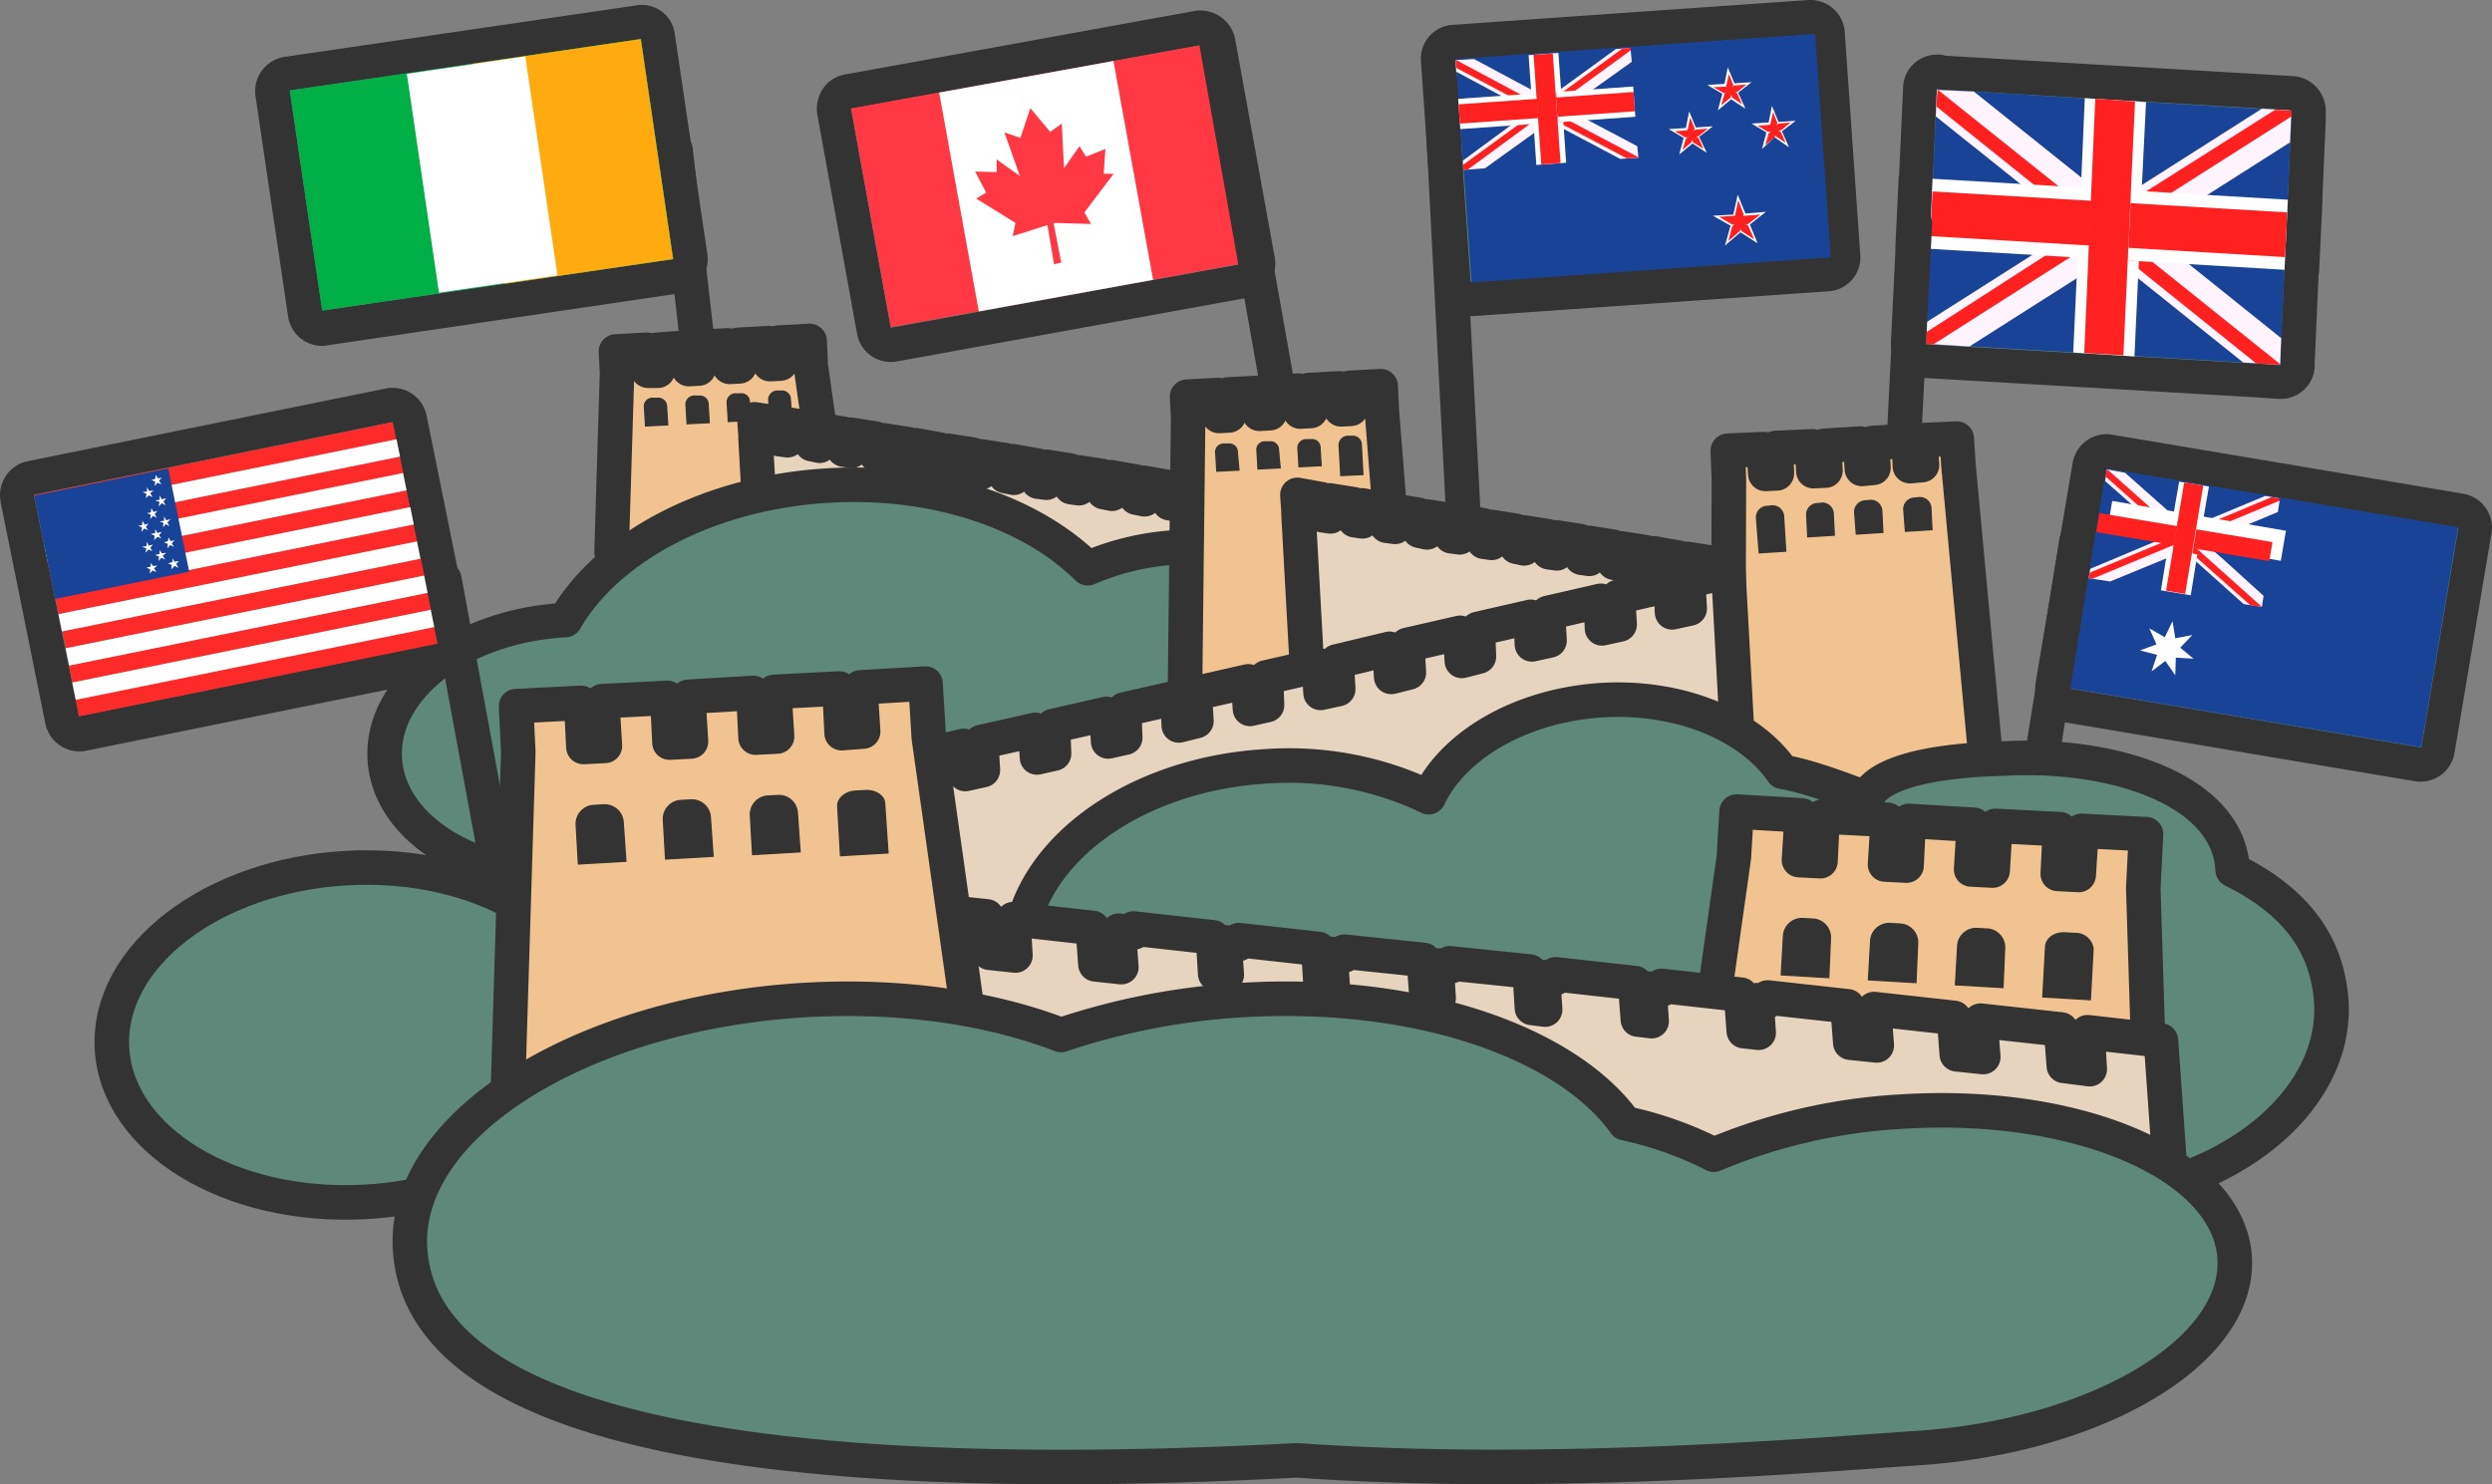 <svg xmlns="http://www.w3.org/2000/svg" viewBox="0 0 451.63 269.04"><rect x="0" y="0" width="451.63" height="269.04" fill="#808080" stroke="none"/><defs><style>.cls-1{fill:none;}.cls-1,.cls-11,.cls-12,.cls-13,.cls-14,.cls-17{stroke:#333;}.cls-1,.cls-11,.cls-13,.cls-14,.cls-17{stroke-linecap:round;stroke-linejoin:round;}.cls-1,.cls-11,.cls-13,.cls-14{stroke-width:6.26px;}.cls-14,.cls-17,.cls-2{fill:#5e897a;}.cls-12,.cls-3{fill:#333;}.cls-4{fill:#00b047;}.cls-5{fill:#ffaa0e;}.cls-6{fill:#fff;}.cls-7{fill:#194396;}.cls-8{fill:#ff2020;}.cls-9{fill:#fff4ff;}.cls-10{fill:#ee0026;}.cls-11{fill:#f1c390;}.cls-12{stroke-miterlimit:10;stroke-width:0.24px;}.cls-13{fill:#e7d4bf;}.cls-15{fill:#ff3844;}.cls-16{fill:#fd2a2a;}.cls-17{stroke-width:6.26px;}</style></defs><title>Asset 1</title><g id="Layer_2" data-name="Layer 2"><g id="Capa_1" data-name="Capa 1"><line class="cls-1" x1="122.43" y1="27.2" x2="131.13" y2="104"/><path class="cls-2" d="M58.43,59.4a3,3,0,0,1-3.1-2.7l-5.8-39.9a3,3,0,0,1,2.6-3.5h0L115.73,4h.4a3,3,0,0,1,3.1,2.7l5.9,39.9a3.23,3.23,0,0,1-2.6,3.6l-63.6,9.3A.75.75,0,0,1,58.43,59.4Z"/><path class="cls-3" d="M116.13,7.1,122,47l-63.6,9.3-5.9-39.9,63.6-9.3m0-6.2a2.77,2.77,0,0,0-.9.1l-63.6,9.3a6.3,6.3,0,0,0-5.3,7.1l5.9,39.9a6.25,6.25,0,0,0,6.2,5.4,2.77,2.77,0,0,0,.9-.1l63.6-9.4a6.3,6.3,0,0,0,5.3-7.1h0l-5.9-39.9a6,6,0,0,0-6.2-5.3Z"/><rect class="cls-4" x="55.12" y="11.51" width="64.3" height="40.3" transform="translate(-3.67 13.01) rotate(-8.35)"/><rect class="cls-5" x="88.32" y="9.11" width="30.9" height="40.3" transform="translate(-3.15 15.38) rotate(-8.35)"/><rect class="cls-6" x="76.53" y="11.6" width="21.7" height="40.1" transform="translate(-3.67 13.02) rotate(-8.35)"/><path class="cls-2" d="M266.53,54.2a3.15,3.15,0,0,1-3.1-2.9L260.63,11a3.12,3.12,0,0,1,2.9-3.3h0l64.4-4.5h.2a3.15,3.15,0,0,1,3.1,2.9L334,46.4a3.12,3.12,0,0,1-2.9,3.3l-64.5,4.5Z"/><path class="cls-3" d="M328.13,6.3l2.8,40.3-64.4,4.5-2.8-40.3,64.4-4.5m0-6.3h-.4l-64.4,4.5a6.14,6.14,0,0,0-5.8,6.7l2.8,40.3a6.22,6.22,0,0,0,6.2,5.8h.4l64.4-4.5a6.14,6.14,0,0,0,5.8-6.7l-2.8-40.3A6.23,6.23,0,0,0,328.13,0Z"/><line class="cls-1" x1="261.13" y1="14.9" x2="265.83" y2="105.3"/><rect class="cls-7" x="264.54" y="8.5" width="65.1" height="40.5" transform="matrix(1, -0.07, 0.07, 1, -1.28, 20.71)"/><polygon class="cls-8" points="307.93 24.8 309.03 27.3 306.73 25.9 306.73 25.8 306.73 25.9 304.63 27.6 305.33 25 305.33 25 305.33 25 303.03 23.6 305.73 23.4 306.23 20.8 307.33 23.3 307.33 23.3 307.33 23.3 310.03 23.1 307.93 24.8 307.83 24.8 307.93 24.8"/><path class="cls-6" d="M309.33,27.7l-2.6-1.7-2.4,2,.8-3-2.7-1.6,3.1-.2.6-3,1.2,2.9,3.1-.2-2.5,1.9Zm-3.8-2.6-.6,2.1,1.6-1.4.1-.5.2.5,1.9,1.2-.9-2-.4-.2.4-.1,1.7-1.4-2.2.2-.4.2.2-.4-.8-2-.5,2.3-2.3.2,1.9,1.1h.5Z"/><polygon class="cls-8" points="314.93 16.7 316.03 19.3 313.73 17.8 313.73 17.8 313.73 17.8 311.63 19.6 312.33 16.9 312.33 16.9 312.33 16.9 310.03 15.5 312.73 15.4 313.23 12.7 314.33 15.2 314.33 15.2 314.33 15.2 317.03 15 314.83 16.7 314.83 16.7 314.93 16.7"/><path class="cls-6" d="M316.33,19.7l-2.6-1.7-2.4,2,.8-3-2.7-1.6,3.1-.2.6-3,1.2,2.9,3.1-.2L315,16.8Zm-3.8-2.7-.6,2.1,1.7-1.4.1-.5.2.5,1.8,1.2-.9-2-.4-.2h.4l1.7-1.4-2.2.2-.3.2.1-.3-.8-2-.5,2.3-2.3.1,1.9,1.1h.5Z"/><polygon class="cls-8" points="316.83 40.7 318.23 43.7 315.43 42 315.43 41.9 315.43 42 312.93 44.1 313.73 40.9 313.83 40.9 313.83 40.9 310.93 39.2 314.23 39 314.93 35.8 316.13 38.9 316.13 38.9 316.13 38.9 319.43 38.6 316.83 40.7 316.83 40.7"/><path class="cls-6" d="M318.53,44.1l-3.1-2-2.8,2.4,1-3.6-3.2-1.8,3.7-.2.8-3.6,1.4,3.4,3.7-.3-2.9,2.3Zm-4.6-3.1-.7,2.7,2.1-1.8.1-.4.2.4,2.3,1.5-1.1-2.5-.4-.2.4-.1,2.2-1.7-2.8.2-.3.1.1-.3-1-2.6-.6,2.8-2.9.2,2.4,1.4h.4Z"/><polygon class="cls-8" points="322.93 23.7 324.03 26.2 321.73 24.8 321.73 24.7 321.73 24.8 319.63 26.5 320.33 23.9 320.33 23.9 320.33 23.9 318.03 22.5 320.73 22.3 321.23 19.6 322.33 22.2 322.33 22.2 322.33 22.2 325.03 22 322.93 23.7 322.83 23.7 322.93 23.7"/><path class="cls-6" d="M319.33,27l.8-3-2.7-1.6,3.1-.2.6-3,1.2,2.9,3.1-.2-2.5,1.9,1.3,2.9-2.6-1.8Zm2.5-2.3,1.8,1.2-.9-2-.4-.2.5-.1,1.7-1.4-2.2.2-.4.3.2-.4-.8-2-.5,2.3-2.3.2,1.9,1.1h.5l-.4.3-.6,2.1,1.7-1.4.1-.4Z"/><polygon class="cls-7" points="295.53 8.7 296.93 28.6 296.93 28.6 265.23 30.8 263.83 10.9 295.53 8.7"/><polygon class="cls-9" points="296.73 26.5 296.93 28.6 296.93 28.6 293.63 28.8 283.43 23.4 282.43 22.9 281.23 22.2 280.83 22 279.63 21.4 279.13 21.1 278.73 20.9 278.03 20.5 277.73 20.4 277.33 20.2 273.73 18.2 272.13 17.4 263.93 13 263.83 10.9 263.83 10.9 263.93 10.9 267.13 10.7 277.43 16.2 278.53 16.8 278.73 16.9 280.33 17.8 280.53 17.9 281.13 18.2 282.13 18.7 282.33 18.8 283.13 19.3 283.93 19.7 286.23 20.9 287.83 21.8 296.73 26.5"/><polygon class="cls-8" points="296.93 28.5 296.93 28.6 294.83 28.7 283.43 22.7 282.43 22.1 282.33 22.1 281.43 21.6 280.83 21.3 279.73 20.7 278.73 20.2 278.53 20.1 277.93 19.8 277.73 19.6 274.93 18.2 273.33 17.3 263.93 12.3 263.83 10.9 263.83 10.9 263.93 10.9 275.53 17.1 277.13 18 277.63 18.2 278.63 18.8 279.03 19 279.63 19.3 280.73 19.9 282.23 20.7 282.43 20.8 283.03 21.1 283.33 21.3 284.63 22 296.93 28.5"/><polygon class="cls-9" points="295.53 9.1 295.73 11.2 288.73 16.2 287.33 17.3 283.93 19.7 283.23 20.3 282.43 20.8 282.33 20.9 281.93 21.2 281.43 21.6 280.83 22 280.43 22.3 278.93 23.4 278.03 24.1 269.13 30.5 265.23 30.8 265.13 29.1 273.83 22.7 275.33 21.7 277.33 20.2 277.73 19.9 277.93 19.8 278.63 19.2 279.03 19 280.53 17.9 280.73 17.8 282.03 16.8 282.13 16.7 282.93 16.1 292.83 8.9 295.23 8.7 295.53 9.1"/><polygon class="cls-8" points="295.43 9.2 285.53 16.4 284.03 17.5 283.13 18.2 282.33 18.8 282.13 18.9 280.73 19.9 279.73 20.7 279.13 21.1 278.83 21.4 278.73 21.4 277.83 22.1 277.23 22.5 265.93 30.8 265.23 30.8 265.13 29.9 275.03 22.7 276.53 21.6 277.73 20.7 278.03 20.5 278.53 20.1 278.73 20 279.63 19.3 281.13 18.2 281.83 17.7 282.03 17.6 282.93 16.9 283.33 16.6 294.03 8.8 295.13 8.7 295.53 8.7 295.53 9.1 295.43 9.2"/><rect class="cls-6" x="264.42" y="16.79" width="31.8" height="5.5" transform="translate(-0.68 19.75) rotate(-4.03)"/><rect class="cls-8" x="264.42" y="17.79" width="31.8" height="3.5" transform="translate(-0.68 19.75) rotate(-4.03)"/><rect class="cls-10" x="278.72" y="9.79" width="3.5" height="19.9" transform="translate(-0.69 19.76) rotate(-4.03)"/><polygon class="cls-6" points="282.33 22.1 283.33 22.1 283.83 29.5 278.43 29.9 277.93 22.5 278.83 22.4 278.53 16.9 277.53 17 277.03 10 282.43 9.6 282.93 16.6 281.93 16.7 282.33 22.1"/><rect class="cls-8" x="278.62" y="9.8" width="3.5" height="19.9" transform="translate(-0.69 19.75) rotate(-4.03)"/><polygon class="cls-11" points="111.83 67.6 111.83 67.6 111.63 63.7 117.23 63.4 117.43 67.2 119.23 67.2 119.03 63.4 124.63 63 124.83 66.9 126.63 66.8 126.43 62.9 131.93 62.6 132.23 66.5 134.03 66.4 133.83 62.5 139.33 62.2 139.53 66 141.43 65.9 141.13 62.1 146.73 61.8 146.93 66.3 151.43 97.8 110.83 100.1 111.83 67.6"/><path class="cls-12" d="M121,77l-4,.2-.2-3.4a1.44,1.44,0,0,1,1.5-1.6h.9a1.5,1.5,0,0,1,1.6,1.5Z"/><path class="cls-12" d="M128.53,76.6l-4,.2-.2-3.4a1.5,1.5,0,0,1,1.5-1.6h.9a1.5,1.5,0,0,1,1.6,1.5Z"/><path class="cls-12" d="M136,76.2l-4,.2-.2-3.4a1.5,1.5,0,0,1,1.5-1.6h.9a1.42,1.42,0,0,1,1.6,1.4h0Z"/><path class="cls-12" d="M143.63,77.8l-4,.2-.3-5.4a1.57,1.57,0,0,1,1.4-1.7h.9a1.5,1.5,0,0,1,1.6,1.5Z"/><polygon class="cls-13" points="219.23 89.5 219.33 92.4 217.83 92.2 217.73 89.2 213.23 88.5 213.33 91.4 211.93 91.2 211.73 88.3 207.23 87.5 207.43 90.5 205.93 90.2 205.83 87.3 201.33 86.5 201.53 89.5 200.03 89.2 199.83 86.3 195.33 85.6 195.53 88.5 194.13 88.3 193.93 85.3 189.53 84.6 189.63 87.5 188.13 87.3 188.03 84.4 183.53 83.6 183.73 86.6 182.23 86.3 182.13 83.4 177.63 82.7 177.83 85.6 176.33 85.4 176.23 82.4 171.83 81.7 171.93 84.6 170.53 84.4 170.33 81.5 165.93 80.7 166.03 83.6 164.63 83.4 164.53 80.5 160.03 79.8 160.23 82.7 158.83 82.5 158.63 79.5 154.23 78.8 154.33 81.7 152.93 81.5 152.73 78.6 148.33 77.9 148.53 80.8 147.13 80.5 146.93 77.6 142.53 76.9 142.73 79.8 141.23 79.6 141.13 76.7 136.73 76 136.93 78.9 136.93 79.4 138.73 111.9 225.63 126.3 223.83 93.7 223.83 93.2 223.73 90.2 219.23 89.5"/><path class="cls-14" d="M248.53,120.5c.7,12.8-13.9,24.1-32.7,25.1a47,47,0,0,1-17.9-2.4c-9.2,10.2-25.1,17.5-43.6,18.5a71.3,71.3,0,0,1-34.1-6.2,47.8,47.8,0,0,1-15.3,3.4c-18.8,1-34.5-8.5-35.2-21.4s13.9-24.1,32.7-25.1h0c7.7-13.3,26.1-23.2,47.9-24.4,19.4-1.1,36.7,5,46.8,15a47.36,47.36,0,0,1,16.2-3.8C232,98.1,247.83,107.6,248.53,120.5Z"/><path class="cls-12" d="M249.83,100.2l4.8-.3-.4-6.4a2,2,0,0,0-2-1.8h0l-1.1.1a2,2,0,0,0-1.8,2h0Z"/><path class="cls-2" d="M438.83,138.6h-.5l-63.7-10.7a3.15,3.15,0,0,1-2.6-3.6h0l6.7-39.9a3.25,3.25,0,0,1,3.1-2.6h.5L446,92.5a3.15,3.15,0,0,1,2.6,3.6h0l-6.7,39.8a3.36,3.36,0,0,1-1.3,2A2.57,2.57,0,0,1,438.83,138.6Z"/><path class="cls-3" d="M381.83,85l63.7,10.7-6.7,39.8-63.7-10.7,6.7-39.8m0-6.3a6.24,6.24,0,0,0-6.2,5.2l-6.7,39.8a6.23,6.23,0,0,0,5.1,7.2h0l63.6,10.7a6.23,6.23,0,0,0,7.2-5.1l6.7-39.8a6.23,6.23,0,0,0-5.1-7.2h0l-63.6-10.7a3.4,3.4,0,0,0-1-.1Z"/><rect class="cls-7" x="390.09" y="77.88" width="40.4" height="64.6" transform="translate(233.76 496.59) rotate(-80.48)"/><polygon class="cls-7" points="413.23 90.4 409.93 110 409.93 110 378.53 104.8 381.83 85.1 413.23 90.4"/><polygon class="cls-9" points="410.23 108 409.93 110 409.93 110 406.63 109.5 398.03 101.8 397.23 101.1 396.13 100.1 395.83 99.9 394.83 98.9 394.43 98.6 394.13 98.3 393.43 97.7 393.23 97.5 392.93 97.3 389.83 94.5 388.43 93.3 381.53 87.2 381.83 85.1 381.93 85.1 381.93 85.1 385.13 85.7 393.93 93.5 394.73 94.2 395.03 94.4 396.33 95.6 396.53 95.8 397.03 96.2 397.83 97 398.03 97.1 398.73 97.7 399.43 98.4 401.33 100 402.73 101.2 410.23 108"/><polygon class="cls-8" points="409.93 110 409.93 110 407.83 109.7 398.13 101.1 397.33 100.4 397.33 100.3 396.43 99.6 395.93 99.1 395.03 98.3 394.23 97.6 394.13 97.5 393.53 97 393.33 96.8 391.03 94.7 389.63 93.5 381.63 86.4 381.83 85.1 381.93 85.1 381.93 85.1 391.83 93.9 393.23 95.1 393.53 95.4 394.43 96.2 394.73 96.5 395.23 97 396.23 97.8 397.53 99 397.63 99.1 398.13 99.5 398.43 99.7 399.53 100.7 409.93 110"/><polygon class="cls-9" points="413.13 90.8 412.83 92.8 404.93 96.1 403.23 96.8 399.43 98.4 398.53 98.7 397.63 99.1 397.53 99.2 397.13 99.3 396.43 99.6 395.83 99.9 395.43 100 393.63 100.8 392.63 101.2 382.43 105.4 378.53 104.8 378.83 103.1 388.83 98.9 390.53 98.2 392.93 97.3 393.33 97.1 393.53 97 394.33 96.6 394.73 96.5 396.53 95.8 396.73 95.7 398.23 95.1 398.33 95 399.23 94.6 410.53 89.9 412.93 90.3 413.13 90.8"/><polygon class="cls-8" points="413.03 90.8 401.73 95.5 400.03 96.2 398.93 96.7 398.03 97.1 397.83 97.2 396.23 97.8 395.03 98.3 394.43 98.6 394.03 98.8 393.93 98.8 392.93 99.2 392.23 99.5 379.23 104.9 378.53 104.8 378.73 103.8 390.03 99.1 391.73 98.4 393.13 97.8 393.43 97.7 394.13 97.5 394.23 97.4 395.23 97 397.03 96.2 397.83 95.9 398.03 95.8 399.13 95.4 399.53 95.2 411.73 90.1 412.83 90.3 413.23 90.4 413.13 90.8 413.03 90.8"/><rect class="cls-6" x="393.14" y="81.37" width="5.5" height="31.8" transform="matrix(0.17, -0.99, 0.99, 0.17, 234.48, 471.62)"/><rect class="cls-8" x="394.12" y="81.46" width="3.5" height="31.8" transform="translate(234.38 471.67) rotate(-80.48)"/><rect class="cls-10" x="386" y="95.81" width="19.9" height="3.5" transform="translate(234.24 471.92) rotate(-80.48)"/><polygon class="cls-6" points="397.33 100.3 398.23 100.5 397.03 107.9 391.63 107 392.83 99.6 393.83 99.8 394.73 94.4 393.73 94.2 394.93 87.3 400.33 88.2 399.13 95.1 398.23 95 397.33 100.3"/><rect class="cls-8" x="385.99" y="95.8" width="19.9" height="3.5" transform="translate(234.24 471.9) rotate(-80.48)"/><g id="c"><path id="a" class="cls-6" d="M393.73,112.6l.5,3.1,3.1-.6-2.2,2.3,2.4,2-3.2-.2-.1,3.2-1.8-2.6-2.5,1.9,1-3-3.1-.8,3-1.1-1.3-2.9,2.8,1.6Z"/></g><line class="cls-1" x1="376.33" y1="98.1" x2="362.23" y2="186.1"/><path class="cls-2" d="M161.43,62.5a3.2,3.2,0,0,1-3.1-2.6l-7.2-39.7a3.08,3.08,0,0,1,2.5-3.6h0l63.3-11.5a1.27,1.27,0,0,0,.6-.1,3.2,3.2,0,0,1,3.1,2.6l7.2,39.7a3.08,3.08,0,0,1-2.5,3.6L162,62.4A1.27,1.27,0,0,1,161.43,62.5Z"/><path class="cls-3" d="M217.53,8.2l7.2,39.7-63.3,11.5-7.2-39.7,63.3-11.5m0-6.3a3.75,3.75,0,0,0-1.1.1l-63.3,11.5a6.06,6.06,0,0,0-4,2.6,6.56,6.56,0,0,0-1,4.7l7.2,39.7a6.16,6.16,0,0,0,6.2,5.1,4.1,4.1,0,0,0,1.1-.1L225.93,54a6.33,6.33,0,0,0,5.1-7.3h0L223.83,7a6.44,6.44,0,0,0-6.3-5.1Z"/><rect class="cls-15" x="157.33" y="13.6" width="64.3" height="40.3" transform="translate(-2.98 34.33) rotate(-10.27)"/><rect class="cls-6" x="173.54" y="13.6" width="32.1" height="40.3" transform="translate(-2.98 34.34) rotate(-10.27)"/><polygon class="cls-15" points="189.83 40.8 191.03 47.9 192.33 47.6 190.93 40.4 197.73 40.6 196.53 38.5 201.83 31.5 200.03 31.5 200.33 27 196.83 28.4 195.63 26.5 192.83 30.5 192.43 22.4 190.33 23.9 186.73 19.6 184.93 25 182.03 24 184.83 31.9 180.63 28.9 180.63 31.2 176.73 31.1 178.73 34.9 176.93 36 184.03 40.4 183.53 42.8 189.83 40.8"/><line class="cls-1" x1="220.53" y1="8.1" x2="235.93" y2="94.8"/><line class="cls-1" x1="80.53" y1="105" x2="92.93" y2="172.2"/><path class="cls-2" d="M14.33,133a3.21,3.21,0,0,1-3.1-2.5L3.13,90.3a3,3,0,0,1,.5-2.4,3,3,0,0,1,2-1.3l64.9-13.2c.2,0,.4-.1.6-.1a3.21,3.21,0,0,1,3.1,2.5l8.1,40.1a3.15,3.15,0,0,1-2.5,3.7l-64.9,13.2A.73.73,0,0,1,14.33,133Z"/><path class="cls-3" d="M71.13,76.5l8.1,40.1-64.9,13.2L6.13,89.7l65-13.2m.1-6.2a4.87,4.87,0,0,0-1.2.1L5,83.6A6.27,6.27,0,0,0,.13,91v.1l8.1,40.1a6.3,6.3,0,0,0,6.1,5,4.87,4.87,0,0,0,1.2-.1l65-13.2a6.27,6.27,0,0,0,4.9-7.4h0l-8.1-40.1a6.29,6.29,0,0,0-6.1-5.1Z"/><rect class="cls-16" x="8.34" y="95.39" width="66.3" height="3.2" transform="translate(-18.46 10.19) rotate(-11.47)"/><rect class="cls-16" x="7.15" y="89.28" width="66.3" height="3.2" transform="translate(-17.27 9.83) rotate(-11.47)"/><rect class="cls-16" x="5.85" y="83.09" width="66.3" height="3.2" transform="translate(-16.07 9.45) rotate(-11.47)"/><rect class="cls-16" x="9.64" y="101.58" width="66.3" height="3.2" transform="translate(-19.67 10.57) rotate(-11.47)"/><rect class="cls-16" x="10.95" y="107.77" width="66.3" height="3.2" transform="translate(-20.87 10.96) rotate(-11.47)"/><rect class="cls-16" x="12.15" y="113.98" width="66.3" height="3.2" transform="translate(-22.08 11.32) rotate(-11.47)"/><rect class="cls-16" x="13.34" y="120.09" width="66.3" height="3.2" transform="translate(-23.28 11.68) rotate(-11.47)"/><rect class="cls-6" x="7.73" y="92.29" width="66.3" height="3.2" transform="translate(-17.86 10.01) rotate(-11.47)"/><rect class="cls-6" x="6.55" y="86.18" width="66.3" height="3.2" transform="translate(-16.67 9.65) rotate(-11.47)"/><rect class="cls-6" x="9.04" y="98.48" width="66.3" height="3.2" transform="translate(-19.06 10.39) rotate(-11.47)"/><rect class="cls-6" x="10.25" y="104.69" width="66.3" height="3.2" transform="translate(-20.27 10.76) rotate(-11.47)"/><rect class="cls-6" x="11.55" y="110.88" width="66.3" height="3.2" transform="translate(-21.48 11.14) rotate(-11.47)"/><rect class="cls-6" x="12.75" y="117.09" width="66.3" height="3.2" transform="translate(-22.69 11.5) rotate(-11.47)"/><rect class="cls-7" x="7.85" y="87.19" width="24.8" height="19.1" transform="translate(-18.84 5.96) rotate(-11.47)"/><polygon class="cls-6" points="27.23 89.4 27.63 90.1 26.93 89.8 26.93 89.8 26.93 89.8 26.43 90.3 26.53 89.6 26.53 89.5 26.53 89.5 25.83 89.2 26.63 89.1 26.63 88.3 27.03 89 27.03 89 27.03 89 27.83 88.9 27.23 89.4 27.23 89.4"/><polygon class="cls-6" points="28.03 93.2 28.43 93.9 27.73 93.5 27.73 93.5 27.73 93.5 27.23 94.1 27.33 93.3 27.33 93.3 27.33 93.3 26.63 93 27.33 92.9 27.43 92.1 27.83 92.8 27.83 92.8 27.83 92.8 28.53 92.6 28.03 93.2 28.03 93.2"/><polygon class="cls-6" points="28.83 97 29.23 97.6 28.53 97.3 28.53 97.3 28.53 97.3 27.93 97.9 28.03 97.1 28.13 97.1 28.03 97.1 27.33 96.8 28.13 96.6 28.13 95.9 28.53 96.6 28.53 96.6 28.53 96.6 29.33 96.4 28.83 97 28.83 97"/><polygon class="cls-6" points="29.53 100.8 29.93 101.4 29.23 101.1 29.23 101.1 29.23 101.1 28.73 101.7 28.83 100.9 28.83 100.9 28.83 100.9 28.13 100.6 28.93 100.4 28.93 99.7 29.33 100.3 29.33 100.3 29.33 100.3 30.13 100.2 29.53 100.7 29.53 100.7 29.53 100.8"/><polygon class="cls-6" points="29.63 90.9 30.03 91.6 29.33 91.2 29.33 91.2 29.33 91.2 28.73 91.8 28.93 91 28.93 91 28.93 91 28.13 90.7 28.93 90.6 28.93 89.8 29.33 90.5 29.33 90.5 29.33 90.5 30.13 90.3 29.63 90.9 29.63 90.9"/><polygon class="cls-6" points="30.33 94.7 30.73 95.4 30.03 95 30.03 95 30.03 95 29.53 95.6 29.63 94.8 29.63 94.8 29.63 94.8 28.93 94.5 29.73 94.4 29.73 93.6 30.13 94.3 30.13 94.3 30.13 94.3 30.93 94.1 30.33 94.7 30.33 94.7"/><polygon class="cls-6" points="31.13 98.5 31.53 99.1 30.83 98.8 30.83 98.8 30.83 98.8 30.33 99.4 30.43 98.6 30.43 98.6 30.43 98.6 29.73 98.3 30.43 98.1 30.53 97.4 30.93 98.1 30.93 98.1 30.93 98.1 31.63 97.9 31.13 98.5 31.13 98.5"/><polygon class="cls-6" points="31.93 102.2 32.33 102.9 31.63 102.6 31.63 102.6 31.63 102.6 31.03 103.2 31.13 102.4 31.23 102.4 31.13 102.4 30.43 102.1 31.23 101.9 31.33 101.2 31.63 101.9 31.63 101.9 31.63 101.8 32.43 101.7 31.93 102.2 31.93 102.2"/><polygon class="cls-6" points="28.83 87.1 29.23 87.8 28.53 87.5 28.53 87.5 28.53 87.5 28.03 88.1 28.13 87.3 28.13 87.3 28.13 87.3 27.43 87 28.13 86.8 28.23 86.1 28.63 86.7 28.63 86.7 28.63 86.7 29.33 86.6 28.83 87.1 28.83 87.1"/><polygon class="cls-6" points="26.43 95.5 26.83 96.1 26.13 95.8 26.13 95.8 26.13 95.8 25.63 96.4 25.73 95.6 25.73 95.6 25.73 95.6 25.03 95.3 25.73 95.2 25.83 94.4 26.23 95.1 26.23 95.1 26.23 95.1 26.93 94.9 26.43 95.5 26.43 95.5"/><polygon class="cls-6" points="27.23 99.3 27.63 99.9 26.93 99.6 26.93 99.6 26.93 99.6 26.33 100.2 26.53 99.4 26.53 99.4 26.53 99.4 25.73 99.1 26.53 99 26.63 98.2 26.93 98.9 26.93 98.9 26.93 98.9 27.73 98.7 27.23 99.3 27.23 99.3"/><polygon class="cls-6" points="27.93 103 28.33 103.7 27.63 103.4 27.63 103.4 27.63 103.4 27.13 104 27.23 103.2 27.23 103.2 27.23 103.2 26.53 102.9 27.33 102.7 27.33 102 27.73 102.6 27.73 102.6 27.73 102.6 28.53 102.5 27.93 103 27.93 103"/><polygon class="cls-11" points="215.33 75.7 215.33 75.7 215.13 71.9 220.73 71.6 220.93 75.4 222.73 75.3 222.53 71.5 228.13 71.2 228.23 75 230.13 74.9 229.93 71.1 235.43 70.8 235.63 74.6 237.53 74.5 237.23 70.7 242.83 70.4 243.03 74.2 244.83 74.1 244.63 70.3 250.23 70 250.43 74.4 255.13 133.8 214.63 136 215.33 75.7"/><path class="cls-12" d="M224.53,85.2l-4,.2-.2-3.3a1.42,1.42,0,0,1,1.4-1.6h.9a1.42,1.42,0,0,1,1.6,1.4h0Z"/><path class="cls-12" d="M232,84.8l-4,.2-.2-3.3a1.42,1.42,0,0,1,1.4-1.6h.9a1.44,1.44,0,0,1,1.6,1.5h0Z"/><path class="cls-12" d="M239.43,84.4l-4,.2-.2-3.3a1.5,1.5,0,0,1,1.5-1.6h.9a1.44,1.44,0,0,1,1.6,1.5h0Z"/><path class="cls-12" d="M247,86l-4,.2-.3-5.4a1.58,1.58,0,0,1,1.5-1.7h.9a1.5,1.5,0,0,1,1.6,1.5Z"/><path class="cls-2" d="M413,69.3l-4.3-.3-60-3.6a3.12,3.12,0,0,1-2.9-3.3l.8-16.6v-.6l.6-12.6a1.27,1.27,0,0,1,.1-.6L348,16a3.16,3.16,0,0,1,3.1-3,3.55,3.55,0,0,1,1,.2l63.4,3.8a3,3,0,0,1,2.9,3.2v1.4l-.7,14.4v.5l-.5,12.6a.9.9,0,0,1-.1.5l-.7,16.3v.5a3.1,3.1,0,0,1-3.1,3Z"/><path class="cls-3" d="M351,16.1h0l.2.1,64.1,3.8v1h0l-.7,15.2h0L414,48.8h0l-.8,17.2h0v.2l-4.3-.3-60-3.5.8-17.2h0l.6-12.6h0l.7-16.5m.1-6.2a6.13,6.13,0,0,0-6.2,6l-.7,15.5c0,.3-.1.6-.1.8l-.6,12.6v.9l-.8,16.3a6.24,6.24,0,0,0,5.9,6.5l60,3.5,4.3.3h.4a6.13,6.13,0,0,0,6.2-6v-.6l.7-15.9c0-.2.1-.5.1-.7l.6-12.6v-.7l.6-14V20.2a6.33,6.33,0,0,0-5.8-6.4l-63.1-3.7a3.89,3.89,0,0,0-1.5-.2Z"/><polygon class="cls-7" points="415.33 20.1 413.23 66.1 413.23 66.1 349.03 62.3 351.03 16.2 415.33 20.1"/><polygon class="cls-9" points="413.43 61.3 413.23 66.1 413.23 66.1 406.53 65.7 387.43 50.4 385.53 48.9 383.33 47.1 382.53 46.5 380.23 44.6 379.43 43.9 378.73 43.4 377.23 42.2 376.73 41.8 376.03 41.3 369.33 35.8 366.23 33.4 350.83 21.1 351.03 16.2 351.13 16.2 351.23 16.3 357.73 16.6 377.23 32.2 379.13 33.8 379.63 34.2 382.73 36.6 382.93 36.9 384.13 37.8 386.03 39.3 386.33 39.5 387.93 40.8 389.43 42.1 393.63 45.4 396.73 47.9 413.43 61.3"/><polygon class="cls-8" points="413.23 66 413.23 66.1 408.93 65.9 387.53 48.7 385.73 47.2 385.63 47.1 383.83 45.7 382.73 44.8 380.63 43.1 378.73 41.6 378.53 41.4 377.33 40.5 376.83 40.1 371.73 36 368.63 33.5 350.93 19.3 351.13 16.1 351.13 16.2 351.23 16.3 373.13 33.8 376.13 36.2 377.03 36.9 378.93 38.4 379.63 39 380.83 40 382.93 41.7 385.73 43.9 386.13 44.2 387.13 45 387.73 45.5 390.13 47.5 413.23 66"/><polygon class="cls-9" points="415.23 21 415.03 25.8 399.93 35.4 396.73 37.4 389.43 42.1 387.83 43.1 386.13 44.2 385.73 44.4 385.03 44.9 383.83 45.7 382.53 46.5 381.73 47 378.43 49.1 376.43 50.4 356.93 62.8 349.03 62.3 349.13 58.4 368.33 46.2 371.63 44.1 376.03 41.3 376.83 40.8 377.33 40.5 378.83 39.5 379.63 39 382.93 36.9 383.33 36.7 386.23 34.8 386.53 34.6 388.23 33.5 409.93 19.7 414.83 20 415.23 21"/><polygon class="cls-8" points="415.13 21.2 393.43 35 390.23 37.1 388.03 38.4 386.33 39.5 385.93 39.8 382.93 41.7 380.63 43.1 379.43 43.9 378.63 44.4 378.53 44.5 376.63 45.7 375.23 46.6 350.43 62.4 349.03 62.3 349.13 60.2 370.73 46.3 374.03 44.3 376.73 42.5 377.23 42.2 378.53 41.4 378.73 41.2 380.83 40 384.13 37.8 385.73 36.8 386.13 36.6 388.13 35.3 388.93 34.7 412.33 19.9 414.53 20 415.33 20.1 415.33 21.1 415.13 21.2"/><polygon class="cls-6" points="414.03 48.9 349.73 45.1 350.23 32.4 414.63 36.2 414.03 48.9"/><polygon class="cls-8" points="414.13 46.6 349.83 42.8 350.23 34.7 414.53 38.5 414.13 46.6"/><polygon class="cls-10" points="386.93 18.4 384.83 64.4 377.73 64 379.83 17.9 386.93 18.4"/><polygon class="cls-6" points="385.63 47.2 387.63 47.3 386.83 64.6 375.73 63.9 376.53 46.7 378.53 46.8 379.13 34.1 377.13 34 377.83 17.8 388.93 18.5 388.13 34.7 386.23 34.6 385.63 47.2"/><polygon class="cls-8" points="386.93 18.4 384.83 64.4 377.73 64 379.73 17.9 386.93 18.4"/><line class="cls-1" x1="347.03" y1="40.5" x2="342.53" y2="129.9"/><polygon class="cls-13" points="317.63 103.3 317.73 106.2 316.33 106 316.13 103 311.63 102.3 311.83 105.2 310.33 105 310.13 102 305.73 101.3 305.83 104.2 304.33 104 304.23 101.1 299.73 100.3 299.93 103.3 298.43 103 298.23 100.1 293.83 99.4 293.93 102.3 292.53 102 292.33 99.1 287.93 98.4 288.03 101.3 286.63 101.1 286.43 98.1 282.03 97.4 282.13 100.3 280.73 100.1 280.53 97.2 276.13 96.5 276.23 99.4 274.83 99.1 274.63 96.2 270.23 95.5 270.33 98.4 268.93 98.2 268.73 95.2 264.33 94.5 264.53 97.4 263.03 97.2 262.93 94.3 258.53 93.6 258.63 96.5 257.23 96.2 257.03 93.3 252.63 92.6 252.83 95.5 251.33 95.3 251.23 92.4 246.83 91.6 246.93 94.5 245.53 94.3 245.33 91.4 240.93 90.7 241.13 93.6 239.73 93.4 239.53 90.5 235.13 89.7 235.33 92.6 235.33 93.2 237.13 125.7 324.13 140.1 322.33 107.5 322.23 106.9 322.13 104 317.63 103.3"/><polygon class="cls-11" points="313.13 155.7 313.33 86.9 313.13 81.7 319.63 81.4 319.93 85.9 322.03 85.8 321.83 81.2 328.43 80.9 328.63 85.4 330.83 85.3 330.63 80.8 337.13 80.4 337.43 85 339.53 84.8 339.33 80.3 345.93 79.9 346.13 84.5 348.33 84.3 348.03 79.8 354.63 79.5 354.93 84.3 361.33 153.1 313.13 155.7"/><path class="cls-12" d="M345.33,96.3l4.8-.3-.2-4a2,2,0,0,0-2-1.8h0l-1.1.1a2,2,0,0,0-1.8,2h0Z"/><path class="cls-12" d="M336.43,96.8l4.8-.3-.2-4a2,2,0,0,0-2-1.8h0l-1.1.1a2,2,0,0,0-1.8,2h0Z"/><path class="cls-12" d="M327.63,97.3l4.8-.3-.2-4a2,2,0,0,0-1.9-1.8h0l-1.1.1a2,2,0,0,0-1.8,1.9h0Z"/><path class="cls-12" d="M318.83,100.2l4.8-.3-.4-6.4a2,2,0,0,0-2-1.8h0l-1.1.1a2,2,0,0,0-1.8,2h0Z"/><ellipse class="cls-17" cx="64.53" cy="187.6" rx="44.3" ry="30.3" transform="translate(-10.18 3.82) rotate(-3.14)"/><polygon class="cls-13" points="313.23 103.6 305.93 105.3 306.23 110.3 303.03 111 302.83 106 293.23 108.2 293.53 113.2 290.33 113.9 290.13 108.9 280.53 111.1 280.83 116.1 277.63 116.8 277.43 111.8 267.83 114 268.03 119 264.93 119.8 264.63 114.7 255.03 116.9 255.33 121.9 252.13 122.7 251.83 117.6 242.23 119.9 242.53 124.9 239.33 125.6 239.03 120.6 229.43 122.8 229.63 127.8 226.53 128.5 226.23 123.5 216.53 125.7 216.83 130.7 213.63 131.5 213.43 126.4 203.73 128.6 203.93 133.7 200.83 134.4 200.53 129.4 190.83 131.6 191.03 136.6 187.93 137.3 187.63 132.3 177.83 134.5 178.13 139.6 174.93 140.3 174.63 135.2 164.93 137.5 165.23 142.5 162.03 143.3 161.73 138.2 151.93 140.4 154.33 184.6 315.63 147.6 313.23 103.6"/><path class="cls-14" d="M377.93,217.3c-18.3,1-34.5-5.6-42.6-16.1-8,8.8-21.4,15-36.9,15.9-19,1.1-35.7-6.1-43.5-17.4a61.73,61.73,0,0,1-22,5.3c-25.7,1.5-47.3-12.1-48.2-30.4s19.1-34.2,44.8-35.7a58.63,58.63,0,0,1,29.4,5.6c4.5-9.5,16.8-16.7,31.5-17.6,14.2-.8,26.8,4.6,32.6,13,5.6.9,15.4,4.9,15.4,4.9s.2-6.7,24.8-7.3c19.2-1.1,40.7,5.4,41.4,20.2,12.1,6,17.3,14.1,17.9,24.2C423.33,200,403.43,215.9,377.93,217.3Z"/><polygon class="cls-11" points="304.63 223.3 314.23 155.4 314.73 147.1 326.53 147.8 326.03 155.9 329.93 156.1 330.33 148 342.13 148.6 341.63 156.7 345.53 156.9 345.93 148.8 357.73 149.5 357.23 157.6 361.13 157.8 361.63 149.7 373.33 150.3 372.93 158.4 376.73 158.6 377.23 150.6 388.93 151.2 388.43 161 390.53 228 304.63 223.3"/><path class="cls-12" d="M331.43,177.2l-8.6-.5.4-7.1a3.34,3.34,0,0,1,3.5-3.1l1.9.1a3.34,3.34,0,0,1,3.1,3.5h0Z"/><path class="cls-12" d="M347.23,178.1l-8.6-.5.4-7.1a3.34,3.34,0,0,1,3.5-3.1h0l1.9.1a3.34,3.34,0,0,1,3.1,3.5Z"/><path class="cls-12" d="M363,179l-8.6-.5.4-7.1a3.34,3.34,0,0,1,3.5-3.1h0l1.9.1a3.34,3.34,0,0,1,3.1,3.5Z"/><path class="cls-12" d="M378.83,181.2l-8.6-.5.5-9.1c.1-1.5,1.6-2.6,3.5-2.5l1.9.1a3.18,3.18,0,0,1,3.2,2.8Z"/><polygon class="cls-13" points="334.33 221.7 334.43 222.4 148.23 202 145.43 162.5 159.83 164.1 160.23 170.6 164.93 171.1 164.53 164.6 178.83 166.1 179.33 172.7 184.03 173.2 183.63 166.6 198.03 168.2 198.53 174.8 203.23 175.3 202.73 168.7 205.53 169 205.43 168.3 219.83 169.9 220.23 176.5 222.33 176.7 221.93 170.8 224.53 171.1 224.53 170.4 238.93 172 239.33 178.6 241.53 178.8 241.13 172.9 243.63 173.2 243.63 172.5 258.03 174 258.53 180.6 260.73 180.9 260.33 175 262.83 175.2 262.73 174.6 277.23 176.1 277.63 182.7 280.03 183 279.63 177.1 281.93 177.3 281.93 176.6 296.33 178.2 296.83 184.8 299.33 185.1 298.93 179.2 301.13 179.4 301.13 178.7 315.53 180.3 316.03 186.9 318.73 187.2 318.33 181.3 320.33 181.5 320.33 180.8 334.83 182.4 335.33 189 340.13 189.5 339.63 182.9 354.13 184.5 354.63 191.1 359.43 191.6 358.93 185 373.53 186.6 374.03 193.2 378.73 193.8 378.33 187.1 391.63 188.6 394.43 228.3 334.33 221.7"/><polygon class="cls-11" points="91.83 204.8 93.93 136.3 93.53 128 105.33 127.4 105.73 135.4 109.63 135.2 109.13 127.1 120.93 126.5 121.33 134.6 125.23 134.4 124.73 126.3 136.53 125.6 136.93 133.7 140.83 133.5 140.33 125.4 152.13 124.8 152.53 132.9 156.43 132.6 155.93 124.6 167.73 123.9 168.33 133.7 177.73 200.1 91.83 204.8"/><path class="cls-12" d="M113.43,156.1l-8.6.5-.4-7.1a3.34,3.34,0,0,1,3.1-3.5h0l1.9-.1a3.34,3.34,0,0,1,3.5,3.1Z"/><path class="cls-12" d="M129.23,155.2l-8.6.5-.4-7.1a3.34,3.34,0,0,1,3.1-3.5l1.9-.1a3.34,3.34,0,0,1,3.5,3.1Z"/><path class="cls-12" d="M145,154.4l-8.6.5-.4-7.1a3.34,3.34,0,0,1,3.1-3.5l1.9-.1a3.34,3.34,0,0,1,3.5,3.1h0Z"/><path class="cls-12" d="M160.93,154.6l-8.6.5-.5-8.9c-.1-1.4,1.3-2.7,3.2-2.8l1.9-.1c1.8-.1,3.4,1,3.4,2.4Z"/><path class="cls-14" d="M405,228.2c.8,16.9-25.1,32.2-57.7,34.3-15.5,1-66.4,5.5-112.2,2.2-57,3-158.9,3.7-160.8-38.7-1-22.1,30.7-42.1,70.9-44.7,17.7-1.1,34.1,1.3,47.1,6.3a126.62,126.62,0,0,1,32.3-6.3c31.7-2,59.2,7.4,69.9,22.3a65.69,65.69,0,0,1,16.1,5.7,102.09,102.09,0,0,1,33.9-7.8C377.13,199.4,404.23,211.4,405,228.2Z"/></g></g></svg>